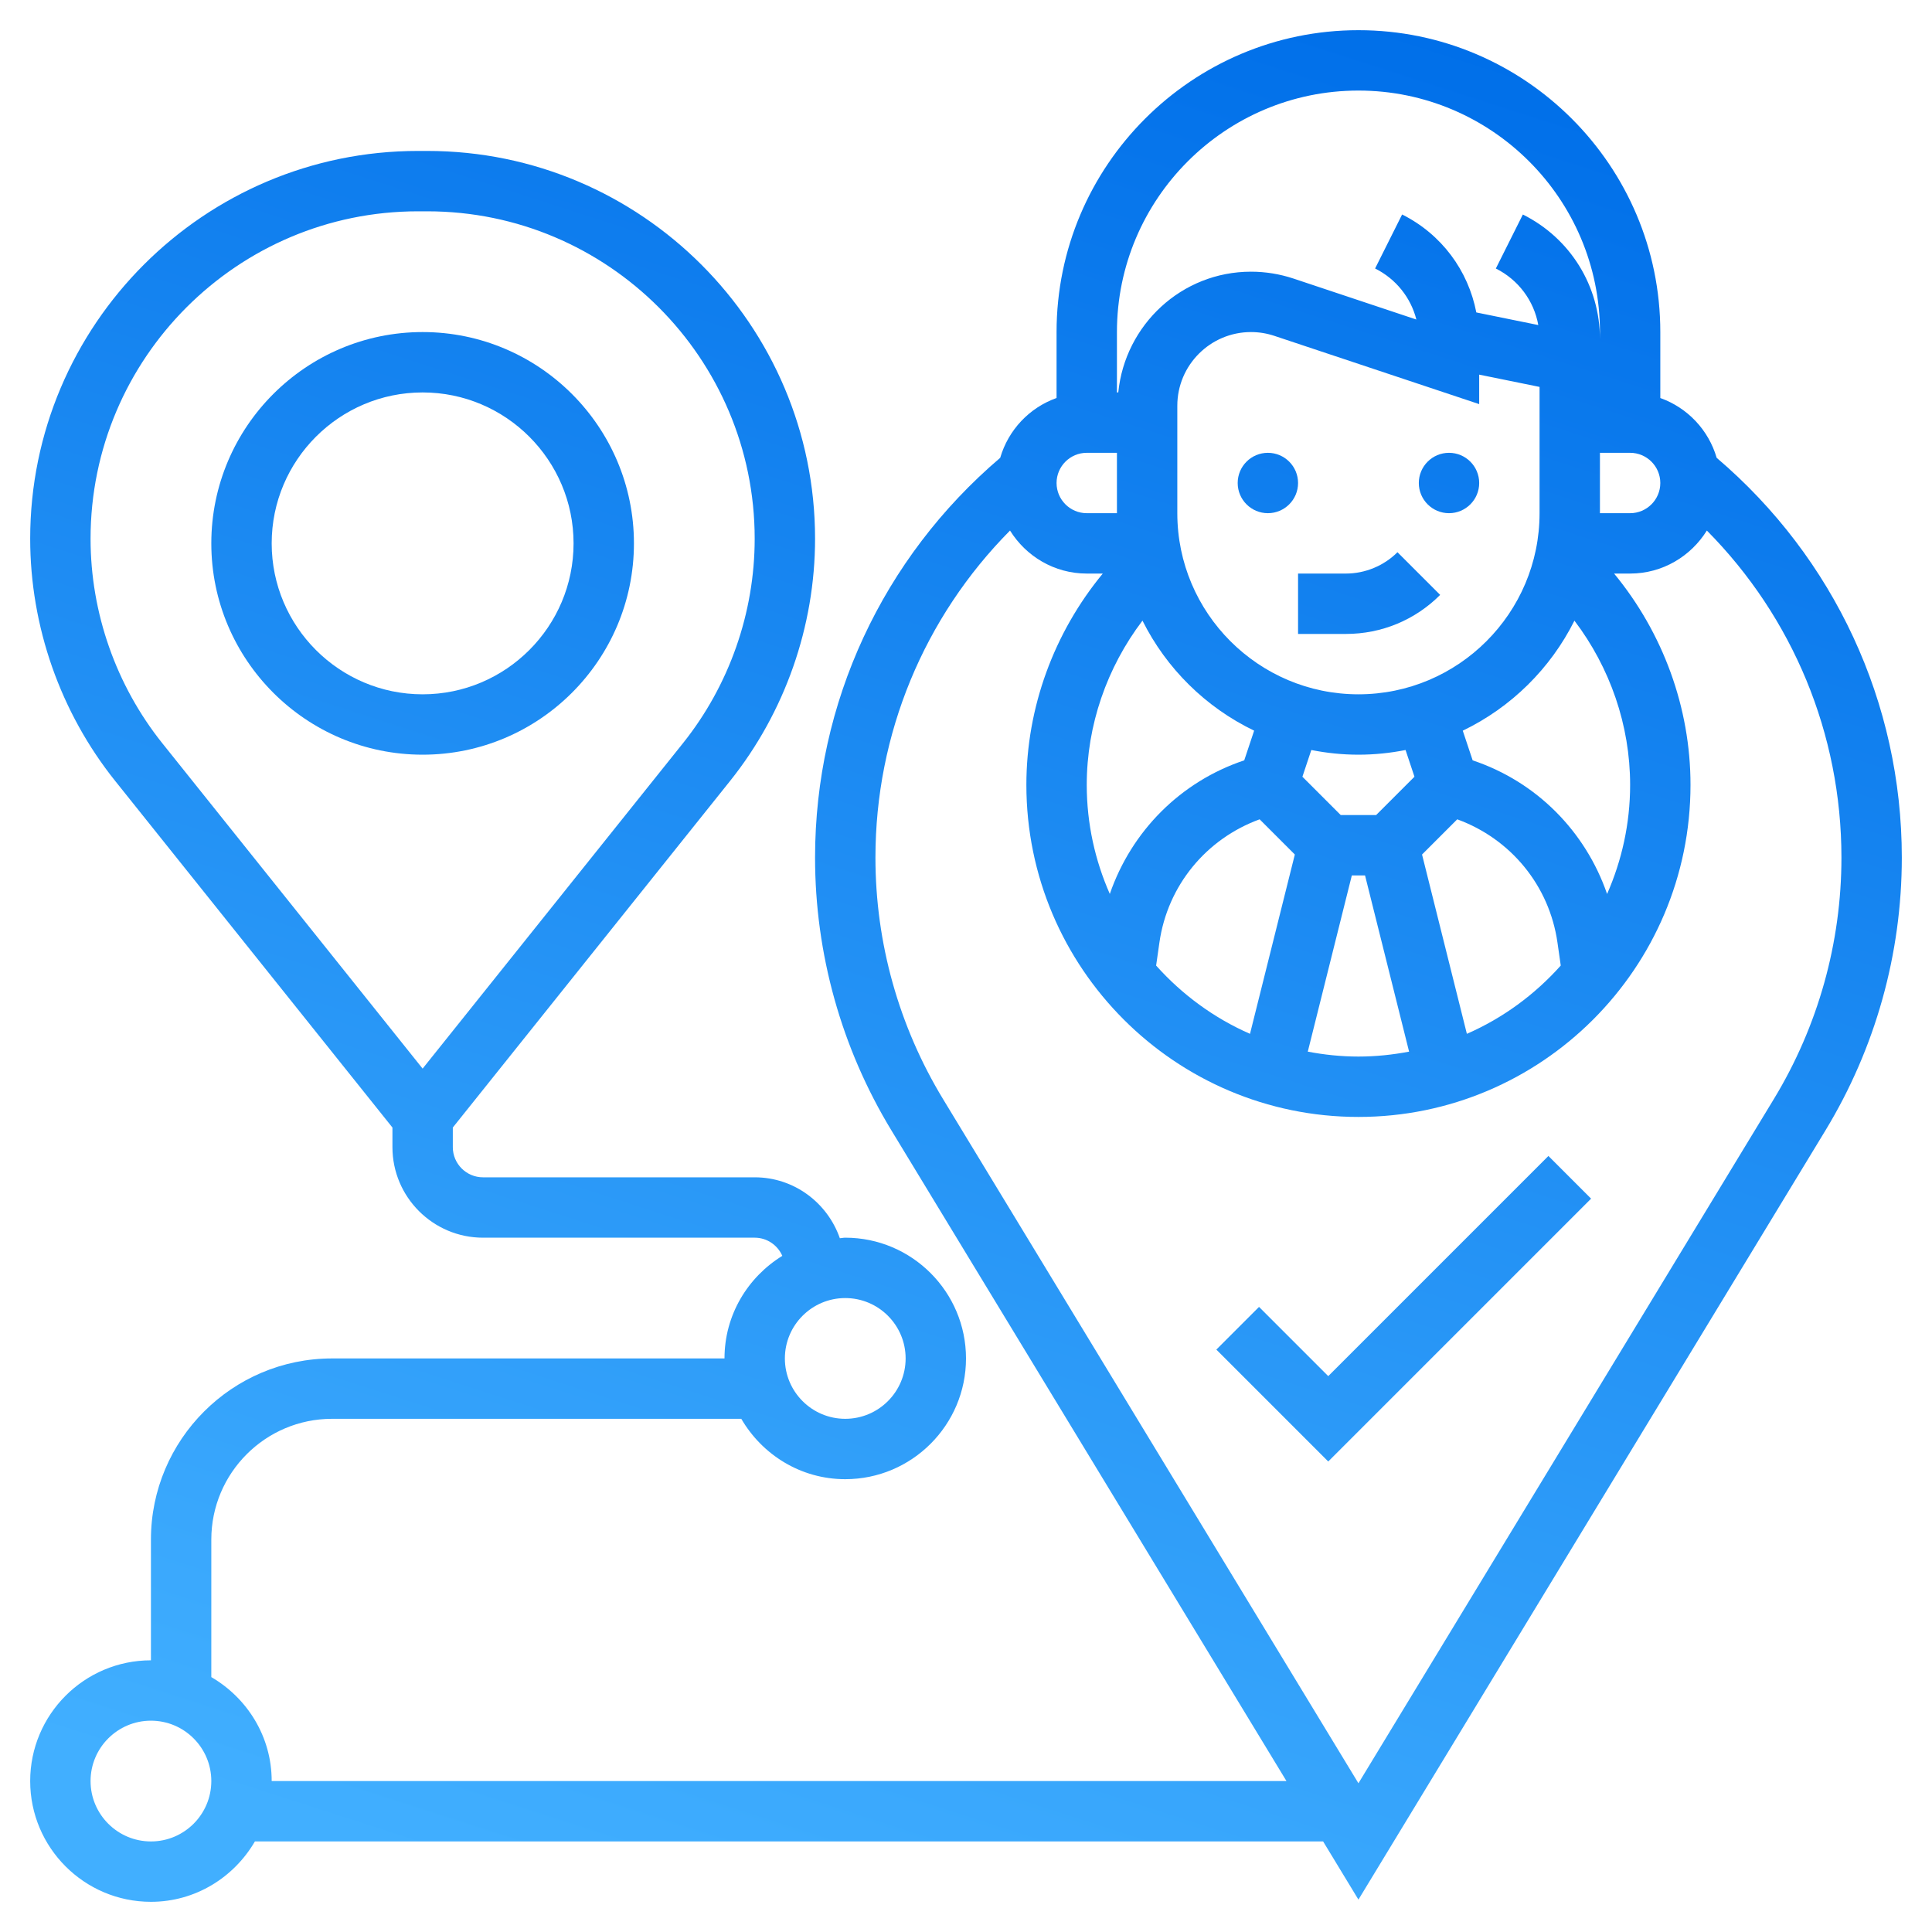 <svg width="64" height="64" viewBox="0 0 64 64" fill="none" xmlns="http://www.w3.org/2000/svg">
<path d="M42 17C42.552 17 43 16.552 43 16C43 15.448 42.552 15 42 15C41.448 15 41 15.448 41 16C41 16.552 41.448 17 42 17Z" fill="url(#paint0_linear_107_547)"/>
<path d="M48 17C48.552 17 49 16.552 49 16C49 15.448 48.552 15 48 15C47.448 15 47 15.448 47 16C47 16.552 47.448 17 48 17Z" fill="url(#paint1_linear_107_547)"/>
<path d="M43 21H44.586C45.765 21 46.874 20.541 47.707 19.707L46.293 18.293C45.844 18.742 45.221 19 44.586 19H43V21Z" fill="url(#paint2_linear_107_547)"/>
<path d="M56.867 15.166C56.597 14.242 55.901 13.506 55 13.185V11C55 5.486 50.514 1 45 1C39.486 1 35 5.486 35 11V13.184C34.099 13.505 33.403 14.241 33.133 15.166C29.238 18.484 27 23.283 27 28.409C27 31.596 27.874 34.72 29.528 37.444L42.616 59H9C9 57.526 8.19 56.25 7 55.556V51C7 48.794 8.794 47 11 47H24.556C25.25 48.19 26.526 49 28 49C30.206 49 32 47.206 32 45C32 42.794 30.206 41 28 41C27.939 41 27.882 41.015 27.821 41.018C27.412 39.847 26.309 39 25 39H16C15.449 39 15 38.552 15 38V37.351L24.185 25.87C26 23.6 27 20.75 27 17.845C27 10.762 21.238 5 14.155 5H13.845C6.762 5 1 10.762 1 17.845C1 20.75 2 23.6 3.815 25.869L13 37.351V38C13 39.654 14.346 41 16 41H25C25.41 41 25.761 41.249 25.915 41.602C24.771 42.307 24 43.56 24 45H11C7.691 45 5 47.691 5 51V55C2.794 55 1 56.794 1 59C1 61.206 2.794 63 5 63C6.474 63 7.75 62.19 8.444 61H43.83L45 62.927L60.472 37.444C62.126 34.72 63 31.595 63 28.409C63 23.284 60.762 18.484 56.867 15.166ZM3 17.845C3 11.865 7.865 7 13.845 7H14.155C20.135 7 25 11.865 25 17.845C25 20.298 24.156 22.704 22.624 24.62L14 35.399L5.376 24.62C3.844 22.704 3 20.298 3 17.845ZM30 45C30 46.103 29.103 47 28 47C26.897 47 26 46.103 26 45C26 43.897 26.897 43 28 43C29.103 43 30 43.897 30 45ZM5 61C3.897 61 3 60.103 3 59C3 57.897 3.897 57 5 57C6.103 57 7 57.897 7 59C7 60.103 6.103 61 5 61ZM41.545 24.204L41.217 25.187C39.102 25.894 37.48 27.537 36.764 29.613C36.276 28.506 36 27.286 36 26C36 24.026 36.665 22.115 37.846 20.559C38.639 22.147 39.943 23.433 41.545 24.204ZM49 13.387V12.41L51 12.817V17C51 20.309 48.309 23 45 23C41.691 23 39 20.309 39 17V13.441C39 12.095 40.095 11 41.441 11C41.704 11 41.963 11.042 42.213 11.125L49 13.387ZM46.856 25.73L45.586 27H44.414L43.144 25.73L43.439 24.845C43.944 24.945 44.466 25 45 25C45.534 25 46.056 24.945 46.561 24.845L46.856 25.73ZM38.407 31.223C38.678 29.329 39.961 27.785 41.727 27.141L42.893 28.307L41.408 34.247C40.212 33.724 39.157 32.946 38.298 31.986L38.407 31.223ZM44.781 29H45.219L46.678 34.837C46.134 34.94 45.574 35 45 35C44.426 35 43.866 34.94 43.322 34.837L44.781 29ZM48.592 34.247L47.107 28.307L48.273 27.141C50.039 27.785 51.322 29.329 51.593 31.223L51.702 31.985C50.844 32.946 49.788 33.724 48.592 34.247ZM53.237 29.614C52.52 27.538 50.898 25.894 48.784 25.188L48.456 24.205C50.057 23.434 51.361 22.148 52.155 20.56C53.335 22.115 54 24.026 54 26C54 27.286 53.724 28.506 53.237 29.614ZM53 15H54C54.551 15 55 15.449 55 16C55 16.551 54.551 17 54 17H53V15ZM45 3C49.411 3 53 6.589 53 11V11.236C53 9.476 52.022 7.893 50.447 7.106L49.552 8.895C50.302 9.27 50.814 9.964 50.958 10.768L48.905 10.35C48.636 8.958 47.751 7.758 46.447 7.105L45.552 8.894C46.245 9.241 46.735 9.859 46.919 10.585L42.846 9.227C42.393 9.077 41.92 9 41.441 9C39.143 9 37.269 10.76 37.044 13H37V11C37 6.589 40.589 3 45 3ZM36 15H37V17H36C35.449 17 35 16.551 35 16C35 15.449 35.449 15 36 15ZM58.762 36.406L45 59.073L31.238 36.406C29.774 33.994 29 31.229 29 28.409C29 24.314 30.61 20.45 33.458 17.575C33.988 18.427 34.925 19 36 19H36.531C34.915 20.959 34 23.437 34 26C34 32.065 38.935 37 45 37C51.065 37 56 32.065 56 26C56 23.437 55.085 20.96 53.469 19H54C55.075 19 56.012 18.427 56.542 17.575C59.39 20.45 61 24.314 61 28.409C61 31.229 60.226 33.994 58.762 36.406Z" fill="url(#paint3_linear_107_547)"/>
<path d="M44 45.586L41.707 43.293L40.293 44.707L44 48.414L52.707 39.707L51.293 38.293L44 45.586Z" fill="url(#paint4_linear_107_547)"/>
<path d="M21 18C21 14.14 17.86 11 14 11C10.14 11 7 14.14 7 18C7 21.86 10.14 25 14 25C17.86 25 21 21.86 21 18ZM9 18C9 15.243 11.243 13 14 13C16.757 13 19 15.243 19 18C19 20.757 16.757 23 14 23C11.243 23 9 20.757 9 18Z" fill="url(#paint5_linear_107_547)"/>
<defs>
<linearGradient id="paint0_linear_107_547" x1="31.187" y1="67.133" x2="51.993" y2="2.617" gradientUnits="userSpaceOnUse">
<stop stop-color="#41AFFF"/>
<stop offset="1" stop-color="#006FE9"/>
</linearGradient>
<linearGradient id="paint1_linear_107_547" x1="31.187" y1="67.133" x2="51.993" y2="2.617" gradientUnits="userSpaceOnUse">
<stop stop-color="#41AFFF"/>
<stop offset="1" stop-color="#006FE9"/>
</linearGradient>
<linearGradient id="paint2_linear_107_547" x1="31.187" y1="67.133" x2="51.993" y2="2.617" gradientUnits="userSpaceOnUse">
<stop stop-color="#41AFFF"/>
<stop offset="1" stop-color="#006FE9"/>
</linearGradient>
<linearGradient id="paint3_linear_107_547" x1="31.187" y1="67.133" x2="51.993" y2="2.617" gradientUnits="userSpaceOnUse">
<stop stop-color="#41AFFF"/>
<stop offset="1" stop-color="#006FE9"/>
</linearGradient>
<linearGradient id="paint4_linear_107_547" x1="31.187" y1="67.133" x2="51.993" y2="2.617" gradientUnits="userSpaceOnUse">
<stop stop-color="#41AFFF"/>
<stop offset="1" stop-color="#006FE9"/>
</linearGradient>
<linearGradient id="paint5_linear_107_547" x1="31.187" y1="67.133" x2="51.993" y2="2.617" gradientUnits="userSpaceOnUse">
<stop stop-color="#41AFFF"/>
<stop offset="1" stop-color="#006FE9"/>
</linearGradient>
</defs>
</svg>
